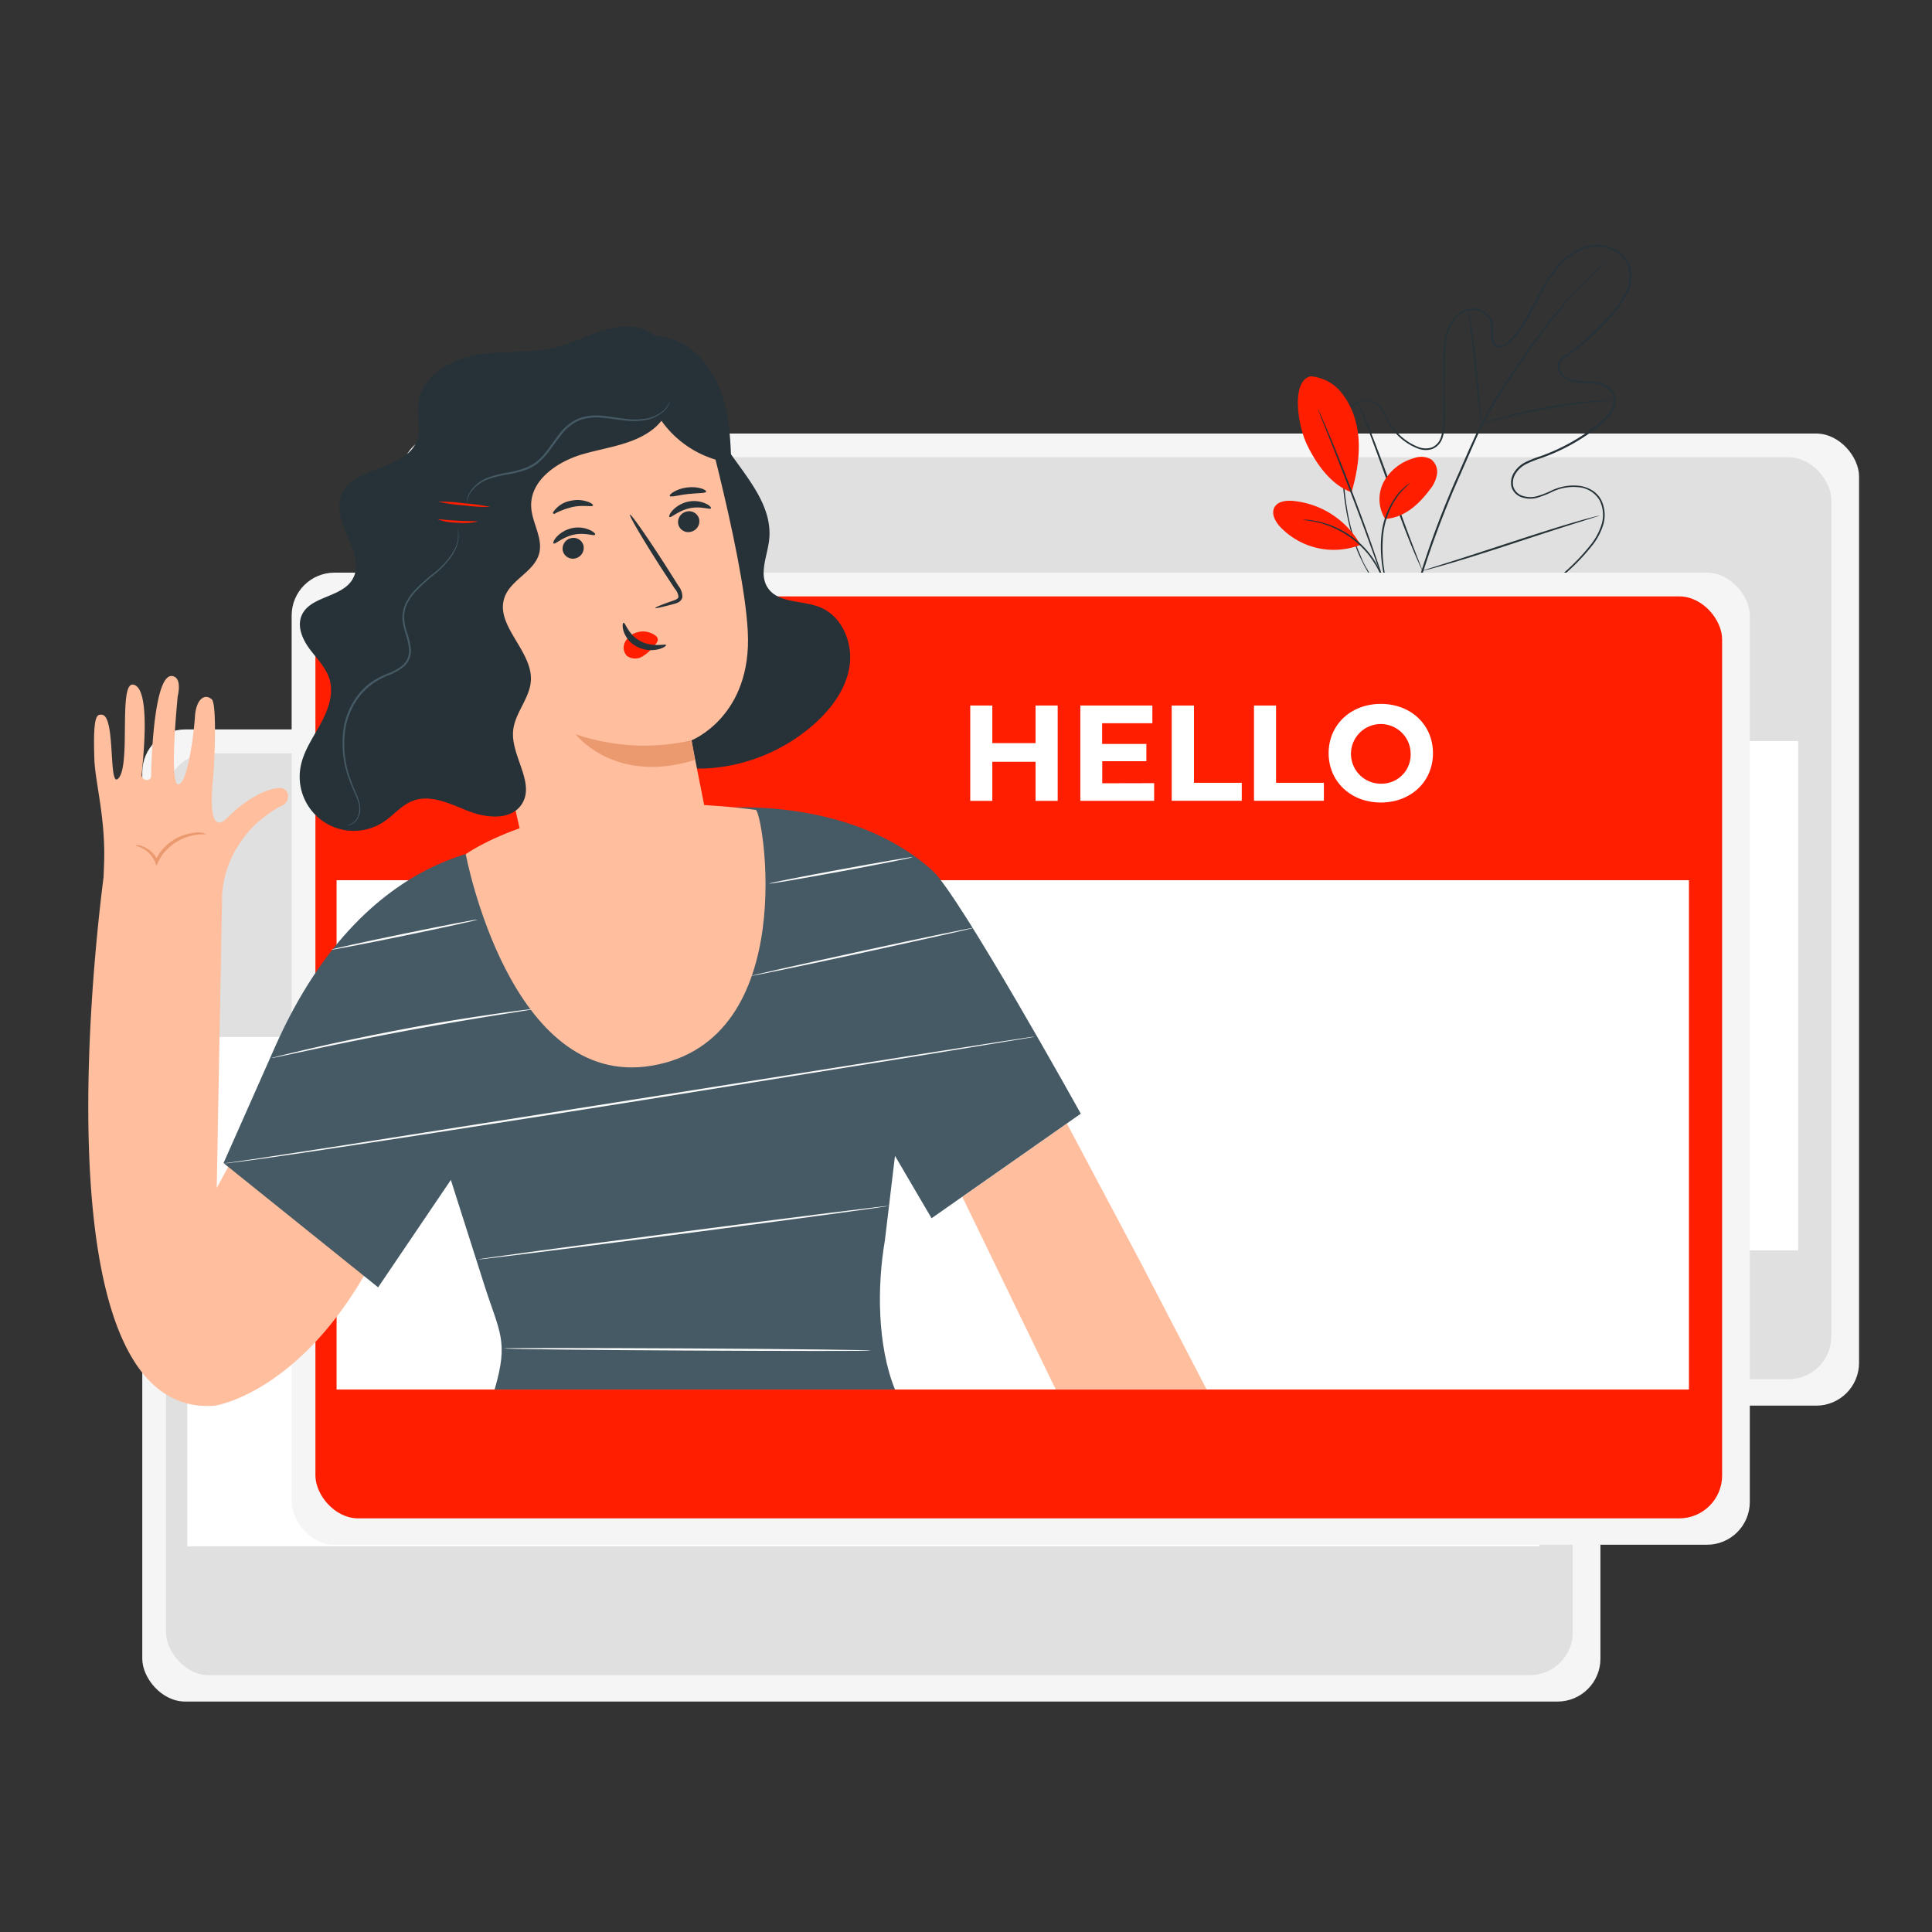 <svg xmlns="http://www.w3.org/2000/svg" viewBox="0 0 500 500"><rect x="0" y="0" width="500" height="500" fill="#333333" stroke="none"/><g id="freepik--background-complete--inject-7"><rect x="103.75" y="112.2" width="377.37" height="251.58" rx="11.09" style="fill:#f5f5f5"></rect><rect x="109.9" y="118.34" width="364.05" height="238.6" rx="11.09" style="fill:#e0e0e0"></rect><rect x="115.38" y="191.79" width="349.99" height="131.81" style="fill:#fff"></rect><rect x="36.82" y="188.78" width="377.37" height="251.58" rx="11.09" style="fill:#f5f5f5"></rect><rect x="42.97" y="194.93" width="364.05" height="238.6" rx="11.09" style="fill:#e0e0e0"></rect><rect x="48.45" y="268.37" width="349.99" height="131.81" style="fill:#fff"></rect></g><g id="freepik--Plant--inject-7"><path d="M363.45,158.4s.32.09.92.29,1.49.48,2.69.78a31.38,31.38,0,0,0,10.69.76,42.5,42.5,0,0,0,7.62-1.47,48,48,0,0,0,8.63-3.3,53.19,53.19,0,0,0,17.37-14.11,16.22,16.22,0,0,0,3.08-5.51,8.43,8.43,0,0,0-.49-6.38,7,7,0,0,0-5.59-3.38,12.76,12.76,0,0,0-6.93,1.34,25.67,25.67,0,0,1-3.5,1.36,6.81,6.81,0,0,1-3.85,0,4.11,4.11,0,0,1-2.88-2.64,4.81,4.81,0,0,1,.66-3.92,7.29,7.29,0,0,1,3-2.65,29.39,29.39,0,0,1,3.76-1.49,51.41,51.41,0,0,0,7.45-3.33,50.64,50.64,0,0,0,7-4.6,16.78,16.78,0,0,0,3.06-2.89,6,6,0,0,0,1.48-3.79,4,4,0,0,0-2.19-3.27,9.52,9.52,0,0,0-4.14-1,24.51,24.51,0,0,1-4.47-.47,5,5,0,0,1-3.57-2.86,2.72,2.72,0,0,1,.23-2.4,5.88,5.88,0,0,1,1.72-1.62q1.86-1.29,3.65-2.73a59.67,59.67,0,0,0,6.69-6.34,29.9,29.9,0,0,0,5.36-7.57,9.22,9.22,0,0,0,.81-4.5,6.79,6.79,0,0,0-1.87-4.12,9.07,9.07,0,0,0-8.5-2.51,14.9,14.9,0,0,0-7.73,4.78c-4.15,4.63-6.08,10.64-9.46,15.68a24.93,24.93,0,0,1-2.82,3.56,7.9,7.9,0,0,1-1.76,1.48,2.37,2.37,0,0,1-2.36.16,2.94,2.94,0,0,1-1.3-2,8.24,8.24,0,0,1-.09-2.26,6,6,0,0,0-.14-2.09,3.84,3.84,0,0,0-1.06-1.73,5.23,5.23,0,0,0-3.78-1.36,5.93,5.93,0,0,0-3.65,1.7A9.27,9.27,0,0,0,375,85.42a14.83,14.83,0,0,0-.88,4c-.24,2.73-.13,5.48-.17,8.17s0,5.37,0,8,.22,5.26-.65,7.77a4.57,4.57,0,0,1-2.61,2.84,5.54,5.54,0,0,1-3.79-.14,15,15,0,0,1-5.95-4.23,15.83,15.83,0,0,1-2-2.94,30.57,30.57,0,0,0-1.69-3,4.79,4.79,0,0,0-2.51-2,4.44,4.44,0,0,0-3.1.31,6.38,6.38,0,0,0-2.4,2,7.1,7.1,0,0,0-1.18,2.84,44.72,44.72,0,0,0-.36,6.09c-.08,2-.09,3.92-.06,5.81a73.49,73.49,0,0,0,.95,10.58,52.27,52.27,0,0,0,2.23,9c.42,1.36,1,2.59,1.49,3.8s1.08,2.29,1.68,3.29a34.28,34.28,0,0,0,6.66,8.4,12.89,12.89,0,0,0,1.23,1.06l.92.74.73.61s-.26-.18-.76-.57l-.94-.72a12.45,12.45,0,0,1-1.25-1,33.9,33.9,0,0,1-6.76-8.38c-.61-1-1.13-2.13-1.72-3.3s-1.09-2.44-1.51-3.81a51.62,51.62,0,0,1-2.28-9,72.44,72.44,0,0,1-1-10.63c0-1.89,0-3.83,0-5.83a44.64,44.64,0,0,1,.35-6.14,7.66,7.66,0,0,1,1.23-3,6.75,6.75,0,0,1,2.55-2.12,4.83,4.83,0,0,1,3.37-.34,5.21,5.21,0,0,1,2.73,2.13,32.48,32.48,0,0,1,1.72,3,15.38,15.38,0,0,0,2,2.86,14.73,14.73,0,0,0,5.77,4.1,5.21,5.21,0,0,0,3.5.13,4.12,4.12,0,0,0,2.34-2.58c.82-2.36.55-5,.61-7.62s0-5.29,0-8-.08-5.43.16-8.22a15.37,15.37,0,0,1,.91-4.14,9.72,9.72,0,0,1,2.36-3.59,6.44,6.44,0,0,1,4-1.83A5.74,5.74,0,0,1,385,81.31a4.25,4.25,0,0,1,1.2,2,6.62,6.62,0,0,1,.16,2.25,7.9,7.9,0,0,0,.08,2.13,2.47,2.47,0,0,0,1.05,1.64,1.89,1.89,0,0,0,1.87-.16A7.67,7.67,0,0,0,391,87.73a24.78,24.78,0,0,0,2.76-3.49c3.33-5,5.25-11,9.49-15.75a15.44,15.44,0,0,1,8-4.94,9.58,9.58,0,0,1,9,2.67,7.29,7.29,0,0,1,2,4.42,9.76,9.76,0,0,1-.85,4.75,30,30,0,0,1-5.46,7.72,61.61,61.61,0,0,1-6.75,6.39c-1.19,1-2.43,1.88-3.68,2.75a5.58,5.58,0,0,0-1.58,1.47,2.2,2.2,0,0,0-.18,2A4.52,4.52,0,0,0,407,98.22a24.36,24.36,0,0,0,4.38.46,10,10,0,0,1,4.36,1.1,5,5,0,0,1,1.71,1.51,4.22,4.22,0,0,1,.72,2.17,6.38,6.38,0,0,1-1.59,4.11,17,17,0,0,1-3.13,3,52.26,52.26,0,0,1-7.06,4.63,51.24,51.24,0,0,1-7.52,3.35,28.9,28.9,0,0,0-3.71,1.46,6.84,6.84,0,0,0-2.86,2.48,4.38,4.38,0,0,0-.62,3.55,3.68,3.68,0,0,0,2.58,2.35,6.43,6.43,0,0,0,3.61,0,24,24,0,0,0,3.44-1.33,13.33,13.33,0,0,1,7.15-1.36,8.53,8.53,0,0,1,3.42,1.09,6.64,6.64,0,0,1,2.47,2.52,8.8,8.8,0,0,1,.51,6.68,16.55,16.55,0,0,1-3.16,5.63,53.35,53.35,0,0,1-17.53,14.14,48.11,48.11,0,0,1-8.69,3.28,41.91,41.91,0,0,1-7.68,1.43,31.11,31.11,0,0,1-10.73-.86,25.32,25.32,0,0,1-2.68-.83C363.75,158.53,363.45,158.4,363.45,158.4Z" style="fill:#263238"></path><path d="M418,65.86s-.08.1-.26.26-.47.4-.8.7c-.71.61-1.75,1.51-3.06,2.71a100,100,0,0,0-10.31,10.93c-2,2.46-4.11,5.24-6.3,8.27s-4.5,6.3-6.81,9.82a118.93,118.93,0,0,0-6.7,11.36c-1.05,2-2,4.16-2.95,6.33s-1.92,4.38-2.9,6.61a245.44,245.44,0,0,0-9.76,25.63,118.92,118.92,0,0,0-4.66,21.89,87.11,87.11,0,0,0-.39,15.1c.12,1.78.24,3.16.36,4.1.05.44.08.8.11,1.06a3.17,3.17,0,0,1,0,.37,1.52,1.52,0,0,1-.08-.36c0-.26-.09-.62-.16-1.06-.15-.93-.3-2.31-.46-4.1a83.86,83.86,0,0,1,.24-15.14,117.08,117.08,0,0,1,4.58-22,238.36,238.36,0,0,1,9.74-25.7l2.9-6.61c1-2.16,1.91-4.31,3-6.35a120.71,120.71,0,0,1,6.75-11.4c2.33-3.52,4.66-6.77,6.86-9.8s4.33-5.81,6.36-8.26a94.7,94.7,0,0,1,10.46-10.84c1.33-1.18,2.39-2.06,3.11-2.65l.84-.66Z" style="fill:#263238"></path><path d="M383.46,109.67a5.78,5.78,0,0,1-.25-1.15c-.13-.74-.29-1.81-.47-3.15-.35-2.66-.71-6.36-1.1-10.43s-.79-7.77-1.19-10.42c-.19-1.32-.36-2.4-.48-3.14a5.74,5.74,0,0,1-.14-1.16,5.35,5.35,0,0,1,.33,1.13c.18.72.4,1.79.64,3.12.48,2.64.95,6.33,1.33,10.42s.7,7.66,1,10.44c.12,1.26.23,2.32.31,3.17A5.73,5.73,0,0,1,383.46,109.67Z" style="fill:#263238"></path><path d="M417.89,103.56a6.8,6.8,0,0,1-1.37.16c-.89.07-2.16.16-3.74.33-3.15.31-7.49.89-12.24,1.74s-9,1.82-12.1,2.61c-1.54.38-2.78.72-3.64.95a7.24,7.24,0,0,1-1.34.32,7,7,0,0,1,1.29-.51c.84-.28,2.07-.68,3.6-1.1,3-.88,7.33-1.9,12.1-2.76a121.42,121.42,0,0,1,12.3-1.6c1.58-.12,2.87-.17,3.76-.18A8.75,8.75,0,0,1,417.89,103.56Z" style="fill:#263238"></path><path d="M368.13,147.72a2.29,2.29,0,0,1-.23-.42c-.15-.34-.34-.75-.57-1.25-.5-1.09-1.18-2.68-2-4.66-1.63-3.95-3.69-9.48-5.89-15.61s-4.22-11.68-5.75-15.66l-1.84-4.71c-.2-.51-.36-.94-.49-1.29a1.4,1.4,0,0,1-.14-.46,2,2,0,0,1,.23.43c.16.33.35.74.58,1.24.49,1.09,1.17,2.68,2,4.66,1.62,4,3.69,9.48,5.89,15.62s4.21,11.67,5.75,15.65L367.5,146l.49,1.29A1.4,1.4,0,0,1,368.13,147.72Z" style="fill:#263238"></path><path d="M413.94,133.43l-.45.18-1.34.43-4.9,1.54c-4.14,1.3-9.84,3.16-16.14,5.23s-12,3.88-16.19,5.09c-2.08.61-3.77,1.09-4.95,1.39l-1.35.34a1.5,1.5,0,0,1-.49.09,1.83,1.83,0,0,1,.46-.18l1.33-.44,4.9-1.54c4.15-1.3,9.85-3.16,16.14-5.22s12-3.88,16.19-5.1c2.08-.61,3.78-1.08,5-1.39l1.36-.34A1.59,1.59,0,0,1,413.94,133.43Z" style="fill:#263238"></path><path d="M339.24,97.39a11.26,11.26,0,0,1,7.79,4.08,19.7,19.7,0,0,1,3.92,8.06c1.46,5.65.48,12.29-1.18,17.88-6.08-2.23-9.78-8.77-11.46-12.2-2.64-5.43-4.12-16.84.93-17.82" style="fill:#FF1F00"></path><path d="M358.49,134.31a9.59,9.59,0,0,1-.37-9.61,12.73,12.73,0,0,1,7.72-6.09,5.34,5.34,0,0,1,4.5.25,4.09,4.09,0,0,1,1.55,3.86,8.26,8.26,0,0,1-1.79,3.92c-3,4-6.63,7.3-11.61,7.67" style="fill:#FF1F00"></path><path d="M359,153.14a6.55,6.55,0,0,1-.27-1.17c-.15-.84-.35-1.92-.59-3.22a33.61,33.61,0,0,1-.58-10.78,20.49,20.49,0,0,1,4.09-10,13.49,13.49,0,0,1,2.33-2.32,8.59,8.59,0,0,1,.73-.52A1.07,1.07,0,0,1,365,125a22.39,22.39,0,0,0-3.1,3.17A21.23,21.23,0,0,0,358,138a36.15,36.15,0,0,0,.45,10.68c.21,1.36.37,2.47.47,3.23A6.67,6.67,0,0,1,359,153.14Z" style="fill:#263238"></path><path d="M341.14,106a2.81,2.81,0,0,1,.24.46c.16.35.36.8.62,1.36.52,1.19,1.27,2.92,2.17,5.06,1.8,4.28,4.2,10.23,6.71,16.86s4.64,12.69,6.12,17.09c.74,2.2,1.33,4,1.72,5.23l.43,1.43a2.59,2.59,0,0,1,.13.51,3.81,3.81,0,0,1-.21-.48c-.13-.37-.3-.83-.51-1.41-.45-1.27-1.08-3-1.84-5.18-1.56-4.38-3.73-10.41-6.24-17s-4.86-12.59-6.59-16.9c-.85-2.12-1.54-3.85-2.05-5.1l-.54-1.4A2,2,0,0,1,341.14,106Z" style="fill:#263238"></path><path d="M351.87,140.63a22.45,22.45,0,0,0-17.3-11c-1.81-.15-4,.14-4.79,1.75s.24,3.54,1.45,4.89a19.15,19.15,0,0,0,20.7,4.8" style="fill:#FF1F00"></path><path d="M337.27,134.52a5.67,5.67,0,0,1,1.13,0,11.25,11.25,0,0,1,1.31.17c.51.1,1.1.16,1.73.34a21.07,21.07,0,0,1,2.05.58,22.35,22.35,0,0,1,2.28.9,23,23,0,0,1,8.76,6.88,20.93,20.93,0,0,1,1.39,2,19.93,19.93,0,0,1,1,1.87,16.8,16.8,0,0,1,.7,1.61,9.59,9.59,0,0,1,.44,1.25,5.31,5.31,0,0,1,.28,1.1c-.09,0-.51-1.53-1.69-3.83a20,20,0,0,0-1.06-1.81,22,22,0,0,0-1.4-2,25.24,25.24,0,0,0-3.91-3.89,26,26,0,0,0-4.7-2.88,21.1,21.1,0,0,0-2.24-.91,18.11,18.11,0,0,0-2-.63C338.87,134.71,337.26,134.61,337.27,134.52Z" style="fill:#263238"></path></g><g id="freepik--Card--inject-7"><rect x="75.48" y="148.2" width="377.37" height="251.58" rx="11.09" style="fill:#f5f5f5"></rect><rect x="81.63" y="154.35" width="364.05" height="238.6" rx="11.09" style="fill:#FF1F00"></rect><rect x="87.11" y="227.8" width="349.99" height="131.81" style="fill:#fff"></rect><path d="M273.73,182.59v24.67H268V197.15H256.81v10.11H251.1V182.59h5.71v9.73H268v-9.73Z" style="fill:#fff"></path><path d="M298.69,202.68v4.58h-19.1V182.59h18.64v4.58h-13v5.36h11.45V197H285.26v5.71Z" style="fill:#fff"></path><path d="M303.24,182.59H309v20h12.37v4.65H303.24Z" style="fill:#fff"></path><path d="M324.53,182.59h5.71v20h12.38v4.65H324.53Z" style="fill:#fff"></path><path d="M343.85,194.93c0-7.34,5.71-12.76,13.5-12.76s13.5,5.39,13.5,12.76-5.74,12.76-13.5,12.76S343.85,202.26,343.85,194.93Zm21.22,0a7.72,7.72,0,1,0-7.72,7.89A7.53,7.53,0,0,0,365.07,194.93Z" style="fill:#fff"></path></g><g id="freepik--Character--inject-7"><path d="M73.09,276.16l-17,31.28,1.4-75.95a26.61,26.61,0,0,1,4.71-13.44,27.79,27.79,0,0,1,4.09-4.89c2-1.69,4.67-3.83,6.5-4.55,2.27-.9,2.34-4.05.23-4.6s-8.43,1.77-13.93,7.41-4.26-6.55-3.88-11,.89-18.25-.39-19.41c-1.87-1.71-4.1,0-4.37,4.48s-2,17.75-4.37,17.5S46,180.12,46,180.12s1.26-4.78-1.43-5.16c-4.86-.69-5.45,23.49-5.45,25.8,0,1.6-2.55,1.42-2.46-.3s2.74-22.54-2.2-23.28c-3.79-.57-.67,19.89-3.61,24s-.78-15.8-4.43-16.2c-1.35-.15-2.39-.07-2,11.47.22,6.21,3,15.49,2.5,27.47l-.12,3.1h0C23.93,249.43,11,367,55.51,363.81c0,0,33.77-4.69,52.54-66.15Z" style="fill:#ffbe9d"></path><path d="M35,218.77c0,.11.75.2,1.86.78a7,7,0,0,1,3.29,3.62l.35.89.39-.87a11.18,11.18,0,0,1,2.31-3.33,13.16,13.16,0,0,1,6.86-3.69c2-.41,3.3-.18,3.32-.34a6.26,6.26,0,0,0-3.42-.26,12.56,12.56,0,0,0-7.38,3.69,11.57,11.57,0,0,0-2.42,3.61h.74a7,7,0,0,0-3.83-3.77A3.36,3.36,0,0,0,35,218.77Z" style="fill:#eb996e"></path><polyline points="276.11 290.77 295.02 326.39 312.29 359.61 273.24 359.61 249.04 309.74" style="fill:#ffbe9d"></polyline><path d="M128,359.61c3.72-12.67,1.28-14.67-2.72-27.25l-8.6-27-18.82,27.8h0L57.85,301h0l13.27-29.93c24.79-56.18,65-52.19,65-52.19l51.24-9.78s32.78-3,54,16.26c6.92,6.28,38.35,62.86,38.35,62.86l-38.62,27.06-9.47-16.15L229,321.08c-2.06,12-1.93,27.27,2.62,38.53" style="fill:#455a64"></path><path d="M123.54,238c0,.14-8.43,2-18.88,4.15s-19,3.78-19,3.64,8.42-2,18.88-4.15S123.51,237.84,123.54,238Z" style="fill:#fafafa"></path><path d="M236.21,221.82c0,.15-8.27,1.8-18.54,3.69s-18.61,3.32-18.64,3.17,8.28-1.79,18.55-3.68S236.19,221.68,236.21,221.82Z" style="fill:#fafafa"></path><path d="M252,240.11c0,.14-12.87,3-28.81,6.47s-28.88,6.1-28.91,6,12.86-3,28.8-6.47S251.93,240,252,240.11Z" style="fill:#fafafa"></path><path d="M267.79,268.3l-.54.11-1.58.28-6.11,1-22.47,3.68-74.18,11.9c-29,4.59-55.23,8.68-74.25,11.54-9.5,1.44-17.2,2.56-22.53,3.3-2.66.36-4.73.63-6.14.78a6.79,6.79,0,0,1-2.14.12,12.32,12.32,0,0,0,2.13-.22l6.12-.88,22.51-3.46,74.22-11.7L237,273l22.5-3.52,6.12-.93,1.6-.23Z" style="fill:#fafafa"></path><path d="M230.06,312.08c0,.14-23.82,3.37-53.23,7.2s-53.27,6.82-53.29,6.68,23.81-3.36,53.23-7.2S230,311.94,230.06,312.08Z" style="fill:#fafafa"></path><path d="M225.51,349.52c0,.15-21.32.13-47.6,0s-47.61-.4-47.61-.55,21.31-.13,47.61,0S225.51,349.38,225.51,349.52Z" style="fill:#fafafa"></path><path d="M138.19,261.14a3.47,3.47,0,0,1-.69.15l-2,.33-7.3,1.16c-6.17,1-14.68,2.41-24,4.16s-17.82,3.5-23.93,4.81L73,273.3l-2,.41a3.21,3.21,0,0,1-.7.11,3.51,3.51,0,0,1,.67-.21L73,273.1c1.7-.42,4.16-1,7.2-1.71,6.09-1.41,14.53-3.21,23.91-5s17.9-3.11,24.08-4c3.1-.45,5.6-.79,7.34-1l2-.23A3.32,3.32,0,0,1,138.19,261.14Z" style="fill:#fafafa"></path><path d="M182.18,99.77c-1.23,14.82,18.63,25.34,16.86,40.1-.49,4.1-2.62,8.56-.45,12.08,2.6,4.23,8.93,3.34,13.55,5.17,5.69,2.25,8.6,9.1,7.74,15.15s-4.78,11.28-9.39,15.31a46,46,0,0,1-26,11.17c-4.46.4-9.12.08-13.1-2s-7.13-6.09-7.15-10.57" style="fill:#263238"></path><path d="M184.14,217.6c-2.64-12.65-5.19-26-5.19-26s15.71-6.16,14.58-28.11c-1.07-20.94-14.32-67-14.32-67h0c-25.45-4.59-51.86,7.65-64.6,30h0l23.13,102.34c2.68,11.88,15,19,27.73,16.07h0C178.3,241.84,186.65,229.65,184.14,217.6Z" style="fill:#ffbe9d"></path><path d="M180.93,134.3a2.79,2.79,0,0,1-2.05,3.3,2.66,2.66,0,0,1-3.33-1.86,2.79,2.79,0,0,1,2-3.31A2.67,2.67,0,0,1,180.93,134.3Z" style="fill:#263238"></path><path d="M184,131.55c-.26.43-2.65-.66-5.58,0s-4.77,2.55-5.16,2.26c-.19-.13,0-.84.81-1.72a7.61,7.61,0,0,1,4-2.25,7.32,7.32,0,0,1,4.53.47C183.66,130.78,184.1,131.36,184,131.55Z" style="fill:#263238"></path><path d="M151,141.17a2.79,2.79,0,0,1-2,3.31,2.67,2.67,0,0,1-3.33-1.87,2.78,2.78,0,0,1,2-3.3A2.66,2.66,0,0,1,151,141.17Z" style="fill:#263238"></path><path d="M154,138.39c-.26.42-2.65-.67-5.58,0s-4.76,2.55-5.16,2.26c-.19-.12,0-.84.81-1.72a7.72,7.72,0,0,1,4-2.25,7.41,7.41,0,0,1,4.54.47C153.71,137.62,154.16,138.19,154,138.39Z" style="fill:#263238"></path><path d="M169.58,157.34c-.05-.17,1.71-.87,4.58-1.87.73-.24,1.41-.53,1.43-1.07a3.94,3.94,0,0,0-1-2.11l-3.42-5.23c-4.8-7.47-8.44-13.67-8.13-13.86s4.43,5.71,9.22,13.17l3.34,5.28a4.49,4.49,0,0,1,1,2.86,1.91,1.91,0,0,1-1,1.35,5.19,5.19,0,0,1-1.23.45C171.47,157.1,169.63,157.5,169.58,157.34Z" style="fill:#263238"></path><path d="M179,191.6a55.27,55.27,0,0,1-30-1.57s10,13.13,30.83,6.64Z" style="fill:#eb996e"></path><path d="M169.84,164.66a5.39,5.39,0,0,0-5.15-.95,4.87,4.87,0,0,0-2.95,2.49,3.11,3.11,0,0,0,.5,3.54,3.62,3.62,0,0,0,4,.16,11.39,11.39,0,0,0,3.28-3,3.36,3.36,0,0,0,.65-1,1,1,0,0,0-.24-1.1" style="fill:#FF1F00"></path><path d="M161.38,161.19c.48-.13,1.16,3.05,4.36,4.74s6.51.61,6.63,1c.09.19-.62.78-2.05,1.12a8.07,8.07,0,0,1-5.5-.7,7,7,0,0,1-3.44-4C161,162.08,161.16,161.22,161.38,161.19Z" style="fill:#263238"></path><path d="M127.38,148.2a12.9,12.9,0,0,0-6.75,1.89,9,9,0,0,0-4,5.6,9.42,9.42,0,0,0,1.38,6.8,15.93,15.93,0,0,0,5.08,4.89,10.76,10.76,0,0,0,4.7,1.86,5.16,5.16,0,0,0,4.58-1.73" style="fill:#ffbe9d"></path><path d="M129,162.24c.28,0-.42,1.61-2.61,1.49a4.52,4.52,0,0,1-3-1.7,10.27,10.27,0,0,1-1.93-3.53,6.05,6.05,0,0,1,.11-4.2,4,4,0,0,1,2.61-2.39c2.13-.5,3.1.84,2.87.93s-1.13-.38-2.45.25-2.22,2.66-1.44,4.89,2.1,4.23,3.46,4.5S128.86,162.08,129,162.24Z" style="fill:#eb996e"></path><path d="M173,91.8a15.78,15.78,0,0,1-3.24,18.63c-5.08,4.57-12.44,5.22-19,7.13s-13.59,6.74-13.29,13.57c.18,4.14,3.12,8.12,2.06,12.12-1.23,4.69-7.22,6.69-8.91,11.23-2.71,7.3,7.21,13.87,6.77,21.64-.26,4.61-4.16,8.37-4.59,13-.62,6.54,5.8,13.49,2.23,19-2.74,4.24-9.12,3.63-13.8,1.79s-9.8-4.46-14.49-2.62c-2.82,1.1-4.81,3.62-7.32,5.32a14,14,0,0,1-21.61-14.23c.76-4,3.18-7.43,5.13-11s3.5-7.74,2.33-11.63c-.91-3-3.25-5.26-5.11-7.76s-3.31-5.79-2.11-8.66c2.1-5.05,10.15-4.61,13.07-9.23,4-6.35-5.28-14.43-2.9-21.55,2.7-8.06,17-6.62,19.72-14.68,1-2.93,0-6.16.27-9.24.71-7,8.1-11.55,15.07-12.76s14.25-.31,21.09-2.11c3.74-1,7.24-2.77,10.92-4s7.76-1.84,11.4-.49,6.55,5.16,5.82,9" style="fill:#263238"></path><path d="M169.85,106.82a26.5,26.5,0,0,0,19.38,13c-.13-5.36-.41-10.76-1.86-15.91S183.2,93.77,179,90.5s-10.14-4.63-15.12-2.68" style="fill:#263238"></path><path d="M195.6,209.61c1.81.24,11.93,59.6-26.92,66.19-36.77,6.25-48.14-54.74-48.14-54.74S145.31,202.89,195.6,209.61Z" style="fill:#ffbe9d"></path><path d="M173.34,128.34c.23.43,2.23-.21,4.72-.49s4.57-.14,4.69-.61-2-1.43-4.89-1.09S173.11,128,173.34,128.34Z" style="fill:#263238"></path><path d="M143.65,132.94c.09-.08.08-.25,0-.52l0,.45a20.42,20.42,0,0,1,4.52-1.66c2.76-.6,5.1.06,5.29-.39.08-.21-.42-.68-1.44-1a7.84,7.84,0,0,0-4.19-.24,6.86,6.86,0,0,0-4.6,2.87l-.18.36.15.08C143.4,133,143.57,133,143.65,132.94Z" style="fill:#263238"></path><path d="M126.87,131.21a45,45,0,0,1-6.78-.43,42.89,42.89,0,0,1-6.72-.95,45.06,45.06,0,0,1,6.78.43A44.89,44.89,0,0,1,126.87,131.21Z" style="fill:#FF1F00"></path><path d="M123.57,135a16.12,16.12,0,0,1-5.13.28,16.08,16.08,0,0,1-5.06-.83c0-.14,2.29.16,5.09.31S123.56,134.84,123.57,135Z" style="fill:#FF1F00"></path><path d="M173.33,103.91a2.58,2.58,0,0,1-.2.62,5.71,5.71,0,0,1-1,1.58,9.69,9.69,0,0,1-6.2,2.74,18.58,18.58,0,0,1-4.75-.08c-1.69-.21-3.48-.52-5.36-.66a13.25,13.25,0,0,0-5.79.63,11.66,11.66,0,0,0-4.84,3.89c-1.37,1.7-2.52,3.52-3.87,5.13a16.24,16.24,0,0,1-2.21,2.18,11.41,11.41,0,0,1-2.58,1.5,26.75,26.75,0,0,1-5.28,1.37,28.14,28.14,0,0,0-4.55,1.09,9.49,9.49,0,0,0-5.19,4,6.52,6.52,0,0,0-.67,2.36,2.48,2.48,0,0,1,0-.65,5.37,5.37,0,0,1,.51-1.8,9.51,9.51,0,0,1,5.24-4.31,28.32,28.32,0,0,1,4.6-1.17,25.83,25.83,0,0,0,5.17-1.39,11.74,11.74,0,0,0,4.59-3.56c1.32-1.57,2.46-3.4,3.85-5.13a12.26,12.26,0,0,1,5.07-4,13.72,13.72,0,0,1,6-.63c3.83.34,7.18,1.25,10,.86A9.63,9.63,0,0,0,172,106,8,8,0,0,0,173.33,103.91Z" style="fill:#455a64"></path><path d="M89.88,213.52a7,7,0,0,0,.89-.25,3.51,3.51,0,0,0,1.78-1.85,5.41,5.41,0,0,0,.08-4.07c-.48-1.56-1.41-3.22-2.12-5.2a26.56,26.56,0,0,1-1.43-14.53,19.43,19.43,0,0,1,3.66-7.89,16.77,16.77,0,0,1,3.36-3.2,19.88,19.88,0,0,1,4.22-2.19,13.2,13.2,0,0,0,4-2.28,5,5,0,0,0,1.54-3.93c-.17-2.91-1.76-5.58-1.71-8.46a8.73,8.73,0,0,1,1.06-4,14.7,14.7,0,0,1,2.28-3.1,51.86,51.86,0,0,1,5.14-4.53c3.2-2.64,5.19-5.51,5.72-7.77a7.86,7.86,0,0,0,0-3.56.74.74,0,0,1,.08.23c0,.15.11.38.17.68a7,7,0,0,1-.09,2.7,10.91,10.91,0,0,1-1.81,3.87,23.15,23.15,0,0,1-3.86,4.13,53.72,53.72,0,0,0-5.06,4.54,14.54,14.54,0,0,0-2.2,3,8.34,8.34,0,0,0-1,3.76,13.91,13.91,0,0,0,.77,4.08,19.1,19.1,0,0,1,1,4.36,5.48,5.48,0,0,1-1.69,4.33,13.54,13.54,0,0,1-4.15,2.38A19.87,19.87,0,0,0,96.4,177a16.29,16.29,0,0,0-3.26,3.1,19,19,0,0,0-3.59,7.67,26.56,26.56,0,0,0,1.3,14.3c.68,2,1.59,3.63,2.06,5.25a7.49,7.49,0,0,1,.32,2.32,4.89,4.89,0,0,1-.49,1.92,3.59,3.59,0,0,1-1.93,1.86A2,2,0,0,1,89.88,213.52Z" style="fill:#455a64"></path></g></svg>